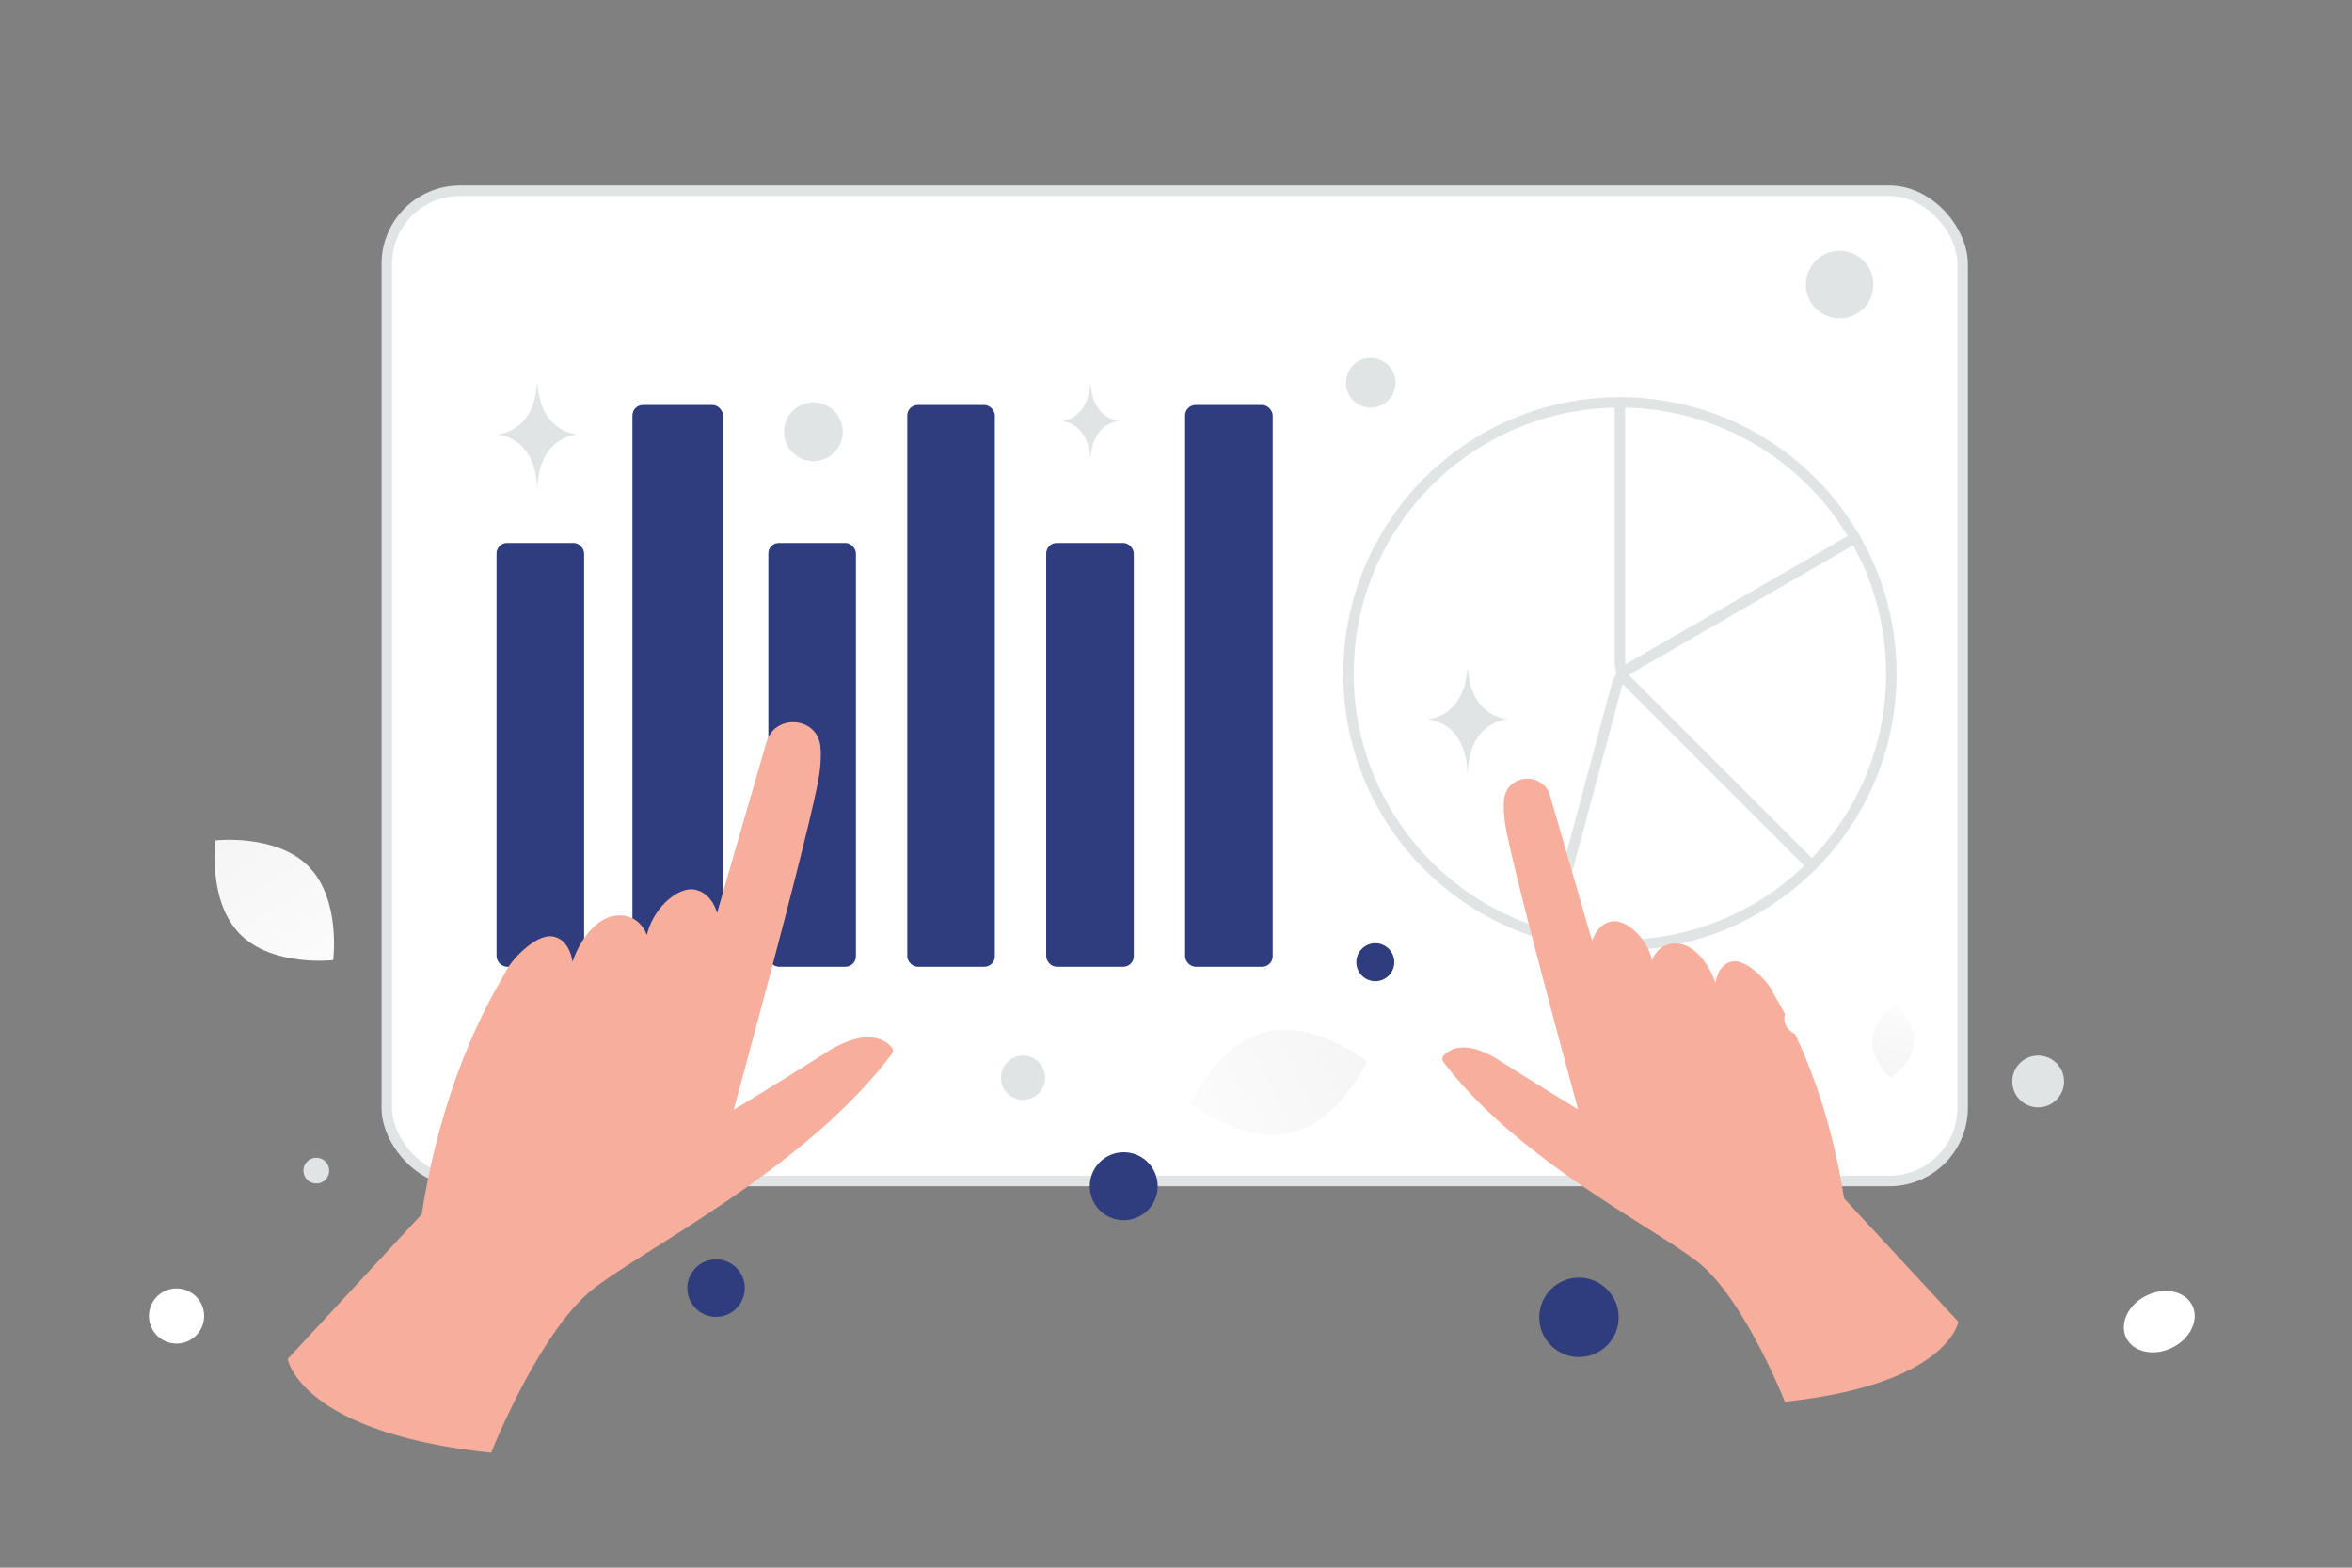 <svg width="900" height="600" viewBox="0 0 900 600" fill="none" xmlns="http://www.w3.org/2000/svg"><rect x="0" y="0" width="900" height="600" fill="#808080" stroke="none"/><path fill="transparent" d="M0 0h900v600H0z"/><rect x="148" y="73" width="603" height="379" rx="28" fill="#fff" stroke="#E1E4E5" stroke-width="4"/><rect x="190" y="207.807" width="33.514" height="162.193" rx="4" fill="#2F3C7E"/><rect x="242.003" y="155" width="34.669" height="215" rx="4" fill="#2F3C7E"/><rect x="294.007" y="207.807" width="33.514" height="162.193" rx="4" fill="#2F3C7E"/><rect x="400.326" y="207.807" width="33.514" height="162.193" rx="4" fill="#2F3C7E"/><rect x="347.167" y="155" width="33.514" height="215" rx="4" fill="#2F3C7E"/><rect x="453.486" y="155" width="33.514" height="215" rx="4" fill="#2F3C7E"/><path clip-rule="evenodd" d="M723.726 257.863v0c0 57.367-46.496 103.863-103.863 103.863v0C562.496 361.726 516 315.23 516 257.863v0C516 200.496 562.496 154 619.863 154v0c57.367 0 103.863 46.496 103.863 103.863z" stroke="#E1E4E5" stroke-width="4" stroke-linecap="round" stroke-linejoin="round"/><path d="m693.306 331.306-70.062-70.061a11.534 11.534 0 0 1-3.381-8.16V154m.805 103.402 89.092-51.47" stroke="#E1E4E5" stroke-width="4" stroke-linecap="round" stroke-linejoin="round"/><path d="m709.811 205.931-85.807 49.541a11.532 11.532 0 0 0-5.378 7.006l-25.645 95.709m27.541-99.669 72.734 72.774" stroke="#E1E4E5" stroke-width="4" stroke-linecap="round" stroke-linejoin="round"/><path d="M682.995 536.466s-15.79-39.839-33.436-53.55c-17.461-13.564-69.232-39.37-97.255-76.52a1.869 1.869 0 0 1 .091-2.382c2.14-2.345 8.226-6.457 21.283 1.821 16.977 10.805 30.19 18.74 30.19 18.74s-22.964-83.754-27.499-106.911c-.897-4.571-1.107-8.349-.837-11.517.846-9.878 14.87-11.093 17.623-1.565l16.127 55.745s1.438-6.448 7.22-7.625c5.472-1.1 13.644 5.965 15.669 14.849 0 0 2.225-7.103 9.883-6.399 7.657.705 12.823 10.109 14.39 15.18 0 0 .653-7.235 6.313-8.317 5.66-1.082 13.838 7.878 15.417 11.349 1.578 3.47 19.725 29.954 27.473 79.284l43.717 47.226s-3.923 24.003-66.369 30.592zm-495.07 19.537s18.518-46.721 39.212-62.8c20.476-15.907 81.191-46.17 114.054-89.738a2.19 2.19 0 0 0-.107-2.793c-2.51-2.751-9.647-7.573-24.959 2.136-19.91 12.671-35.405 21.977-35.405 21.977s26.93-98.221 32.249-125.379c1.053-5.361 1.299-9.791.982-13.506-.992-11.585-17.439-13.009-20.668-1.836l-18.912 65.374s-1.686-7.561-8.467-8.942c-6.418-1.29-16.001 6.996-18.376 17.414 0 0-2.609-8.33-11.589-7.504-8.981.826-15.039 11.855-16.877 17.802 0 0-.765-8.485-7.403-9.754-6.637-1.268-16.229 9.24-18.08 13.309-1.851 4.07-23.132 35.129-32.219 92.98l-51.268 55.383s4.601 28.149 77.833 35.877z" fill="#F8AE9D"/><path d="M493.904 433.644c-18.643 4.417-38.361-11.394-38.361-11.394s10.522-22.963 29.172-27.366c18.643-4.416 38.355 11.381 38.355 11.381s-10.522 22.963-29.166 27.379z" fill="url(#a)"/><path d="M732.51 399.056c.565-7.754-7.042-14.633-7.042-14.633s-8.521 5.698-9.081 13.454c-.565 7.755 7.037 14.632 7.037 14.632s8.52-5.699 9.086-13.453z" fill="url(#b)"/><path d="M91.8 357.483c12.432 12.653 35.679 9.985 35.679 9.985s3.076-23.182-9.367-35.827c-12.431-12.652-35.666-9.992-35.666-9.992s-3.077 23.182 9.355 35.834z" fill="url(#c)"/><circle cx="604.19" cy="504.191" r="15.191" transform="rotate(180 604.19 504.191)" fill="#2F3C7E"/><circle cx="526.265" cy="368.265" r="7.265" transform="rotate(180 526.265 368.265)" fill="#2F3C7E"/><circle r="13" transform="matrix(-1 0 0 1 430 454)" fill="#2F3C7E"/><circle r="11" transform="matrix(-1 0 0 1 274 493)" fill="#2F3C7E"/><circle r="9.907" transform="matrix(-1 0 0 1 779.907 413.907)" fill="#E1E4E5"/><circle r="10.556" transform="matrix(-1 0 0 1 67.556 503.679)" fill="#fff"/><circle r="8.467" transform="matrix(-1 0 0 1 391.466 412.467)" fill="#E1E4E5"/><circle r="12.923" transform="matrix(-1 0 0 1 703.922 108.923)" fill="#E1E4E5"/><circle r="4.929" transform="scale(1 -1) rotate(-75 -231.429 -302.887)" fill="#E1E4E5"/><circle r="11.245" transform="matrix(-1 0 0 1 311.245 165.245)" fill="#E1E4E5"/><ellipse rx="8.65" ry="6.92" transform="matrix(-1 0 0 1 691.419 389.89)" fill="#fff"/><ellipse rx="14.079" ry="11.115" transform="scale(-1 1) rotate(26.006 -1508.372 -1536.117)" fill="#fff"/><circle r="9.5" transform="matrix(0 1 1 0 524.5 146.5)" fill="#E1E4E5"/><path d="M205.453 147h.227c1.34 18.986 15.46 19.278 15.46 19.278s-15.57.304-15.57 22.242c0-21.938-15.571-22.242-15.571-22.242s14.114-.292 15.454-19.278zm356.001 109h.226c1.34 18.986 15.46 19.278 15.46 19.278s-15.57.304-15.57 22.242c0-21.938-15.57-22.242-15.57-22.242s14.114-.292 15.454-19.278zm-144.31-109h.163c.966 13.893 11.149 14.107 11.149 14.107s-11.229.222-11.229 16.275c0-16.053-11.228-16.275-11.228-16.275s10.178-.214 11.145-14.107z" fill="#E1E4E5"/><defs><linearGradient id="a" x1="423.699" y1="444.626" x2="586.902" y2="367.523" gradientUnits="userSpaceOnUse"><stop stop-color="#fff"/><stop offset="1" stop-color="#EEE"/></linearGradient><linearGradient id="b" x1="732.376" y1="370.22" x2="712.024" y2="440.584" gradientUnits="userSpaceOnUse"><stop stop-color="#fff"/><stop offset="1" stop-color="#EEE"/></linearGradient><linearGradient id="c" x1="141.4" y1="400.702" x2="51.528" y2="259.819" gradientUnits="userSpaceOnUse"><stop stop-color="#fff"/><stop offset="1" stop-color="#EEE"/></linearGradient></defs></svg>